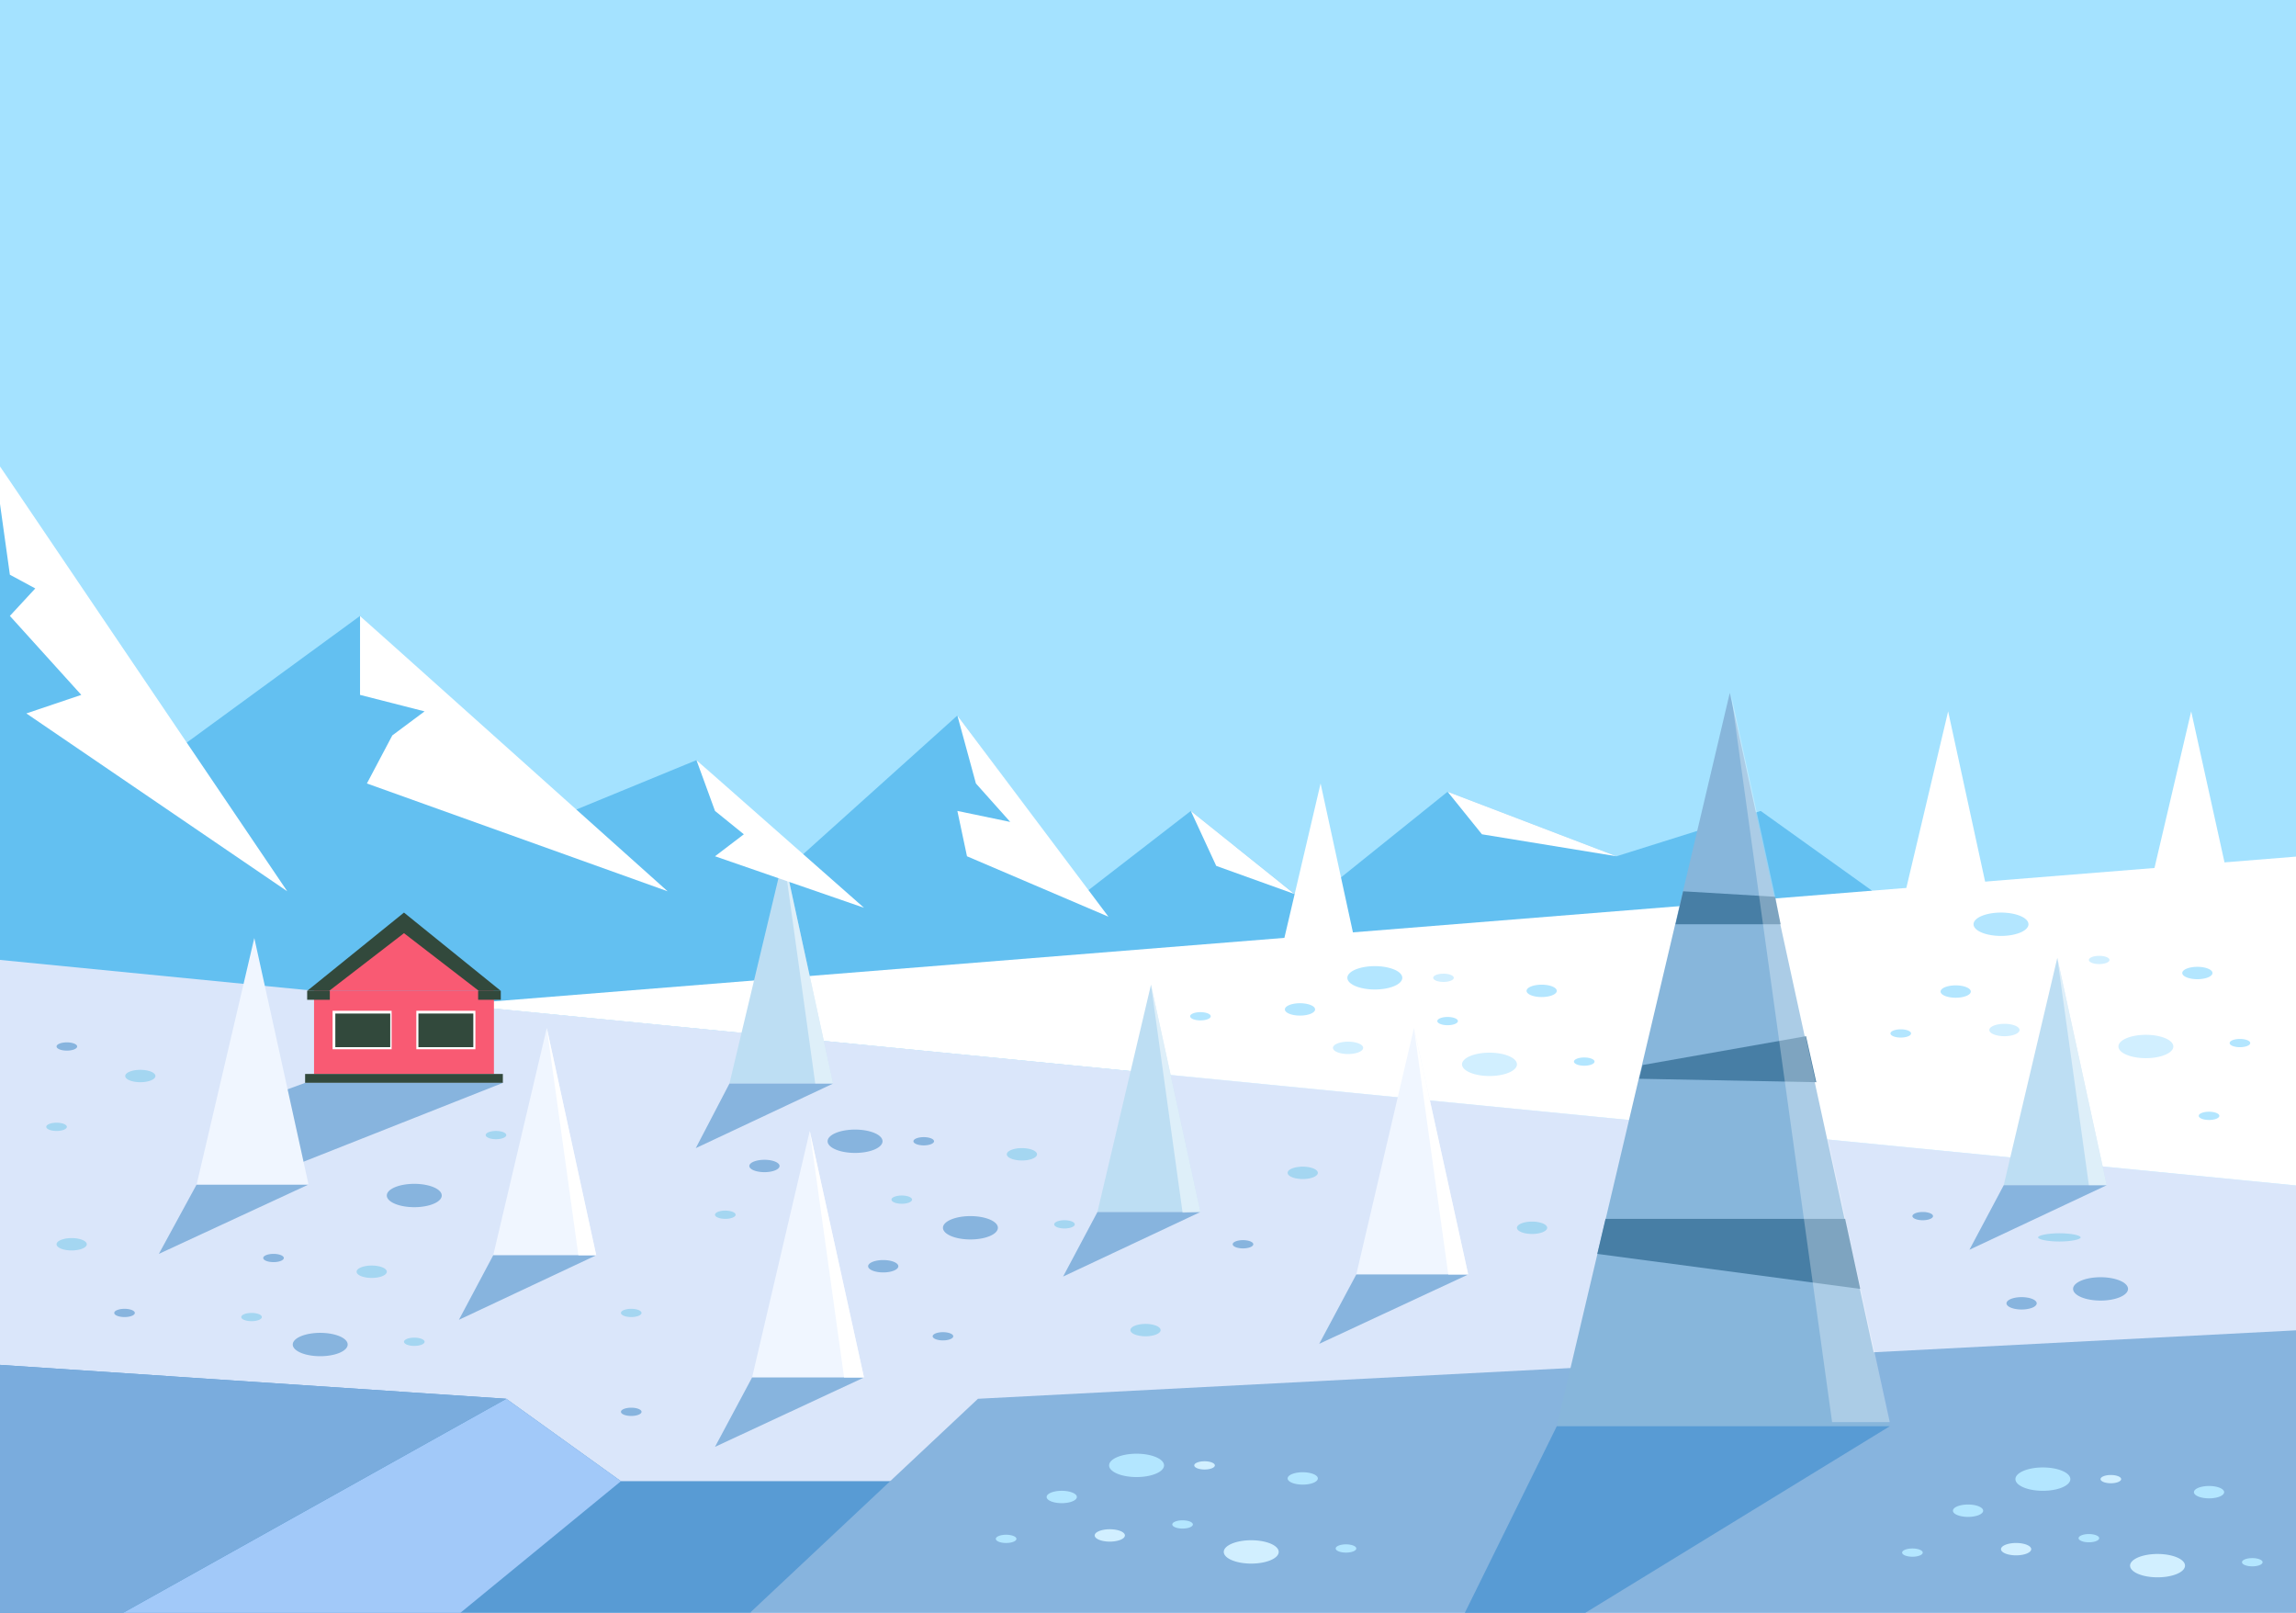 <svg xmlns="http://www.w3.org/2000/svg" id="master-artboard" width="1129.28" height="793.12" x="0" y="0" version="1.1" viewBox="0 0 1129.28 793.12" style="enable-background:new 0 0 336 235.2"><rect id="ee-background" width="1129.28" height="793.12" x="0" y="0" style="fill:#a4e2ff;fill-opacity:1;pointer-events:none"/><path d="M 0 66 L 27.4 108.2 L 53.4 89.2 L 84.4 117.6 L 102.4 110.2 L 117.6 124.2 L 140.4 103.7 L 159.4 129.2 L 174.4 117.6 L 191.4 131.2 L 211.8 114.8 L 236.4 124.2 L 257.4 117.6 L 273.6 129.2 L 273.6 153.2 L 0 160.2" class="st2" transform="matrix(3.377, 0, 0, 3.377, -3.248, 1.653)" style="fill:#63c0f1"/><path d="M 0 235.2 L 336 235.2 L 336 172.2 L 0 139.2" class="st3" transform="matrix(3.377, 0, 0, 3.377, -3.248, 1.653)" style="fill:#dae6fa"/><path d="M 0 198.2 L 74.7 203.2 L 91.4 215.2 L 133.9 215.2 L 109.3 235.2 L 0 235.2" class="st4" transform="matrix(3.377, 0, 0, 3.377, -3.248, 1.653)" style="fill:#589bd4"/><path d="M 336 193.2 L 143.4 203.2 L 109.3 235.2 L 336 235.2" class="st5" transform="matrix(3.377, 0, 0, 3.377, -3.248, 1.653)" style="fill:#87b4de"/><path d="M 67 145.8 L 336 124.2 L 336 172.2" class="st1" transform="matrix(3.377, 0, 0, 3.377, -3.248, 1.653)" style="fill:#fff"/><path d="M 91.4 215.2 L 67 235.2 L 17.4 235.2 L 74.7 203.2" class="st6" transform="matrix(3.377, 0, 0, 3.377, -3.248, 1.653)" style="fill:#a2c9f9"/><path d="M 74.7 203.2 L 0 198.2 L 0 235.2 L 17.4 235.2" class="st7" transform="matrix(3.377, 0, 0, 3.377, -3.248, 1.653)" style="fill:#7aacdd"/><path d="M 45.9 172 L 24.1 182.1 L 29.6 172" class="st5" transform="matrix(3.377, 0, 0, 3.377, -3.248, 1.653)" style="fill:#87b4de"/><path d="M 118.9 164.2 L 110.5 200.1 L 126.8 200.1 Z" class="st8" transform="matrix(3.377, 0, 0, 3.377, -3.248, 1.653)" style="fill:#f0f6ff"/><path d="M 126.8 200.1 L 105.1 210.2 L 110.5 200.1" class="st5" transform="matrix(3.377, 0, 0, 3.377, -3.248, 1.653)" style="fill:#87b4de"/><path d="M 252.9 100.4 L 227.7 207.2 L 276.2 207.2 Z" class="st9" transform="matrix(3.377, 0, 0, 3.377, -3.248, 1.653)" style="fill:#87b6db"/><path d="M 230.5 235.2 L 276.2 207.2 L 227.7 207.2 L 213.9 235.2 Z" class="st4" transform="matrix(3.377, 0, 0, 3.377, -3.248, 1.653)" style="fill:#589bd4"/><path d="M 234.8 177 L 269.7 177 L 271.9 187.2 L 233.6 182.1" class="st10" transform="matrix(3.377, 0, 0, 3.377, -3.248, 1.653)" style="fill:#477ea5"/><path d="M 240.2 154.6 L 264 150.4 L 265.5 157.1 L 239.7 156.6" class="st10" transform="matrix(3.377, 0, 0, 3.377, -3.248, 1.653)" style="fill:#477ea5"/><path d="M 246.1 129.3 L 259.5 130.1 L 260.3 134.1 L 245 134.1" class="st10" transform="matrix(3.377, 0, 0, 3.377, -3.248, 1.653)" style="fill:#477ea5"/><path d="M 118.9 164.2 L 123.9 200.1 L 126.8 200.1" class="st1" transform="matrix(3.377, 0, 0, 3.377, -3.248, 1.653)" style="fill:#fff"/><path d="M 206.9 149.2 L 198.5 185.1 L 214.8 185.1 Z" class="st8" transform="matrix(3.377, 0, 0, 3.377, -3.248, 1.653)" style="fill:#f0f6ff"/><path d="M 284.7 103.1 L 276.2 139 L 292.5 139 Z" class="st1" transform="matrix(3.377, 0, 0, 3.377, -3.248, 1.653)" style="fill:#fff"/><path d="M 320.1 103.1 L 313.3 132.1 L 326.5 132.1 Z" class="st1" transform="matrix(3.377, 0, 0, 3.377, -3.248, 1.653)" style="fill:#fff"/><path d="M 193.3 113.6 L 186.5 142.6 L 199.6 142.6 Z" class="st1" transform="matrix(3.377, 0, 0, 3.377, -3.248, 1.653)" style="fill:#fff"/><path d="M 214.8 185.1 L 193.1 195.2 L 198.5 185.1" class="st5" transform="matrix(3.377, 0, 0, 3.377, -3.248, 1.653)" style="fill:#87b4de"/><path d="M 206.9 149.2 L 211.9 185.1 L 214.8 185.1" class="st1" transform="matrix(3.377, 0, 0, 3.377, -3.248, 1.653)" style="fill:#fff"/><path d="M 80.6 149.2 L 72.8 182.3 L 87.8 182.3 Z" class="st8" transform="matrix(3.377, 0, 0, 3.377, -3.248, 1.653)" style="fill:#f0f6ff"/><path d="M 87.8 182.3 L 67.8 191.7 L 72.8 182.3" class="st5" transform="matrix(3.377, 0, 0, 3.377, -3.248, 1.653)" style="fill:#87b4de"/><path d="M 80.6 149.2 L 85.2 182.3 L 87.8 182.3" class="st1" transform="matrix(3.377, 0, 0, 3.377, -3.248, 1.653)" style="fill:#fff"/><path d="M 168.6 142.9 L 160.8 176 L 175.8 176 Z" class="st11" transform="matrix(3.377, 0, 0, 3.377, -3.248, 1.653)" style="fill:#bddef3"/><path d="M 175.8 176 L 155.8 185.4 L 160.8 176" class="st5" transform="matrix(3.377, 0, 0, 3.377, -3.248, 1.653)" style="fill:#87b4de"/><path d="M 168.6 142.9 L 173.2 176.1 L 175.8 176" class="st1" transform="matrix(3.377, 0, 0, 3.377, -3.248, 1.653)" style="fill:#fff;opacity:.5"/><path d="M 300.6 139 L 292.8 172.1 L 307.8 172.1 Z" class="st11" transform="matrix(3.377, 0, 0, 3.377, -3.248, 1.653)" style="fill:#bddef3"/><path d="M 307.8 172.1 L 287.8 181.5 L 292.8 172.1" class="st5" transform="matrix(3.377, 0, 0, 3.377, -3.248, 1.653)" style="fill:#87b4de"/><path d="M 300.6 139 L 305.2 172.1 L 307.8 172.1" class="st1" transform="matrix(3.377, 0, 0, 3.377, -3.248, 1.653)" style="fill:#fff;opacity:.5"/><path d="M 115.1 124.2 L 107.2 157.3 L 122.3 157.3 Z" class="st11" transform="matrix(3.377, 0, 0, 3.377, -3.248, 1.653)" style="fill:#bddef3"/><path d="M 122.3 157.3 L 102.3 166.7 L 107.2 157.3" class="st5" transform="matrix(3.377, 0, 0, 3.377, -3.248, 1.653)" style="fill:#87b4de"/><path d="M 115.1 124.2 L 119.7 157.3 L 122.3 157.3" class="st1" transform="matrix(3.377, 0, 0, 3.377, -3.248, 1.653)" style="fill:#fff;opacity:.5"/><path d="M 253.1 100.7 L 276.2 206.6 L 267.8 206.6" class="st1" transform="matrix(3.377, 0, 0, 3.377, -3.248, 1.653)" style="fill:#fff;opacity:.3"/><path d="M 53.4 89.2 L 53.4 100.7 L 62.8 103.1 L 58.1 106.6 L 54.4 113.6 L 98.2 129.3 Z" class="st1" transform="matrix(3.377, 0, 0, 3.377, -3.248, 1.653)" style="fill:#fff"/><path d="M 102.4 110.2 L 105.1 117.6 L 109.3 121 L 105.1 124.2 L 126.8 131.7" class="st1" transform="matrix(3.377, 0, 0, 3.377, -3.248, 1.653)" style="fill:#fff"/><path d="M 140.4 103.7 L 143.1 113.6 L 148.1 119.2 L 140.4 117.6 L 141.8 124.2 L 162.4 133" class="st1" transform="matrix(3.377, 0, 0, 3.377, -3.248, 1.653)" style="fill:#fff"/><path d="M 174.4 117.6 L 178.1 125.6 L 189.5 129.7" class="st1" transform="matrix(3.377, 0, 0, 3.377, -3.248, 1.653)" style="fill:#fff"/><path d="M 0 66 L 2.4 83.2 L 6.1 85.2 L 2.4 89.2 L 12.8 100.7 L 4.8 103.4 L 42.8 129.3" class="st1" transform="matrix(3.377, 0, 0, 3.377, -3.248, 1.653)" style="fill:#fff"/><path d="M 211.8 114.8 L 216.8 121 L 236.4 124.2" class="st1" transform="matrix(3.377, 0, 0, 3.377, -3.248, 1.653)" style="fill:#fff"/><path d="M 205.2 141.9 A 4 1.7 0 0 1 201.2 143.6 A 4 1.7 0 0 1 197.2 141.9 A 4 1.7 0 0 1 201.2 140.2 A 4 1.7 0 0 1 205.2 141.9 Z" class="st14" transform="matrix(3.377, 0, 0, 3.377, -3.248, 1.653)" style="fill:#b3e6ff"/><path d="M 192.5 146.5 A 2.2 0.9 0 0 1 190.3 147.4 A 2.2 0.9 0 0 1 188.1 146.5 A 2.2 0.9 0 0 1 190.3 145.6 A 2.2 0.9 0 0 1 192.5 146.5 Z" class="st14" transform="matrix(3.377, 0, 0, 3.377, -3.248, 1.653)" style="fill:#b3e6ff"/><path d="M 199.5 152.1 A 2.2 0.9 0 0 1 197.3 153 A 2.2 0.9 0 0 1 195.1 152.1 A 2.2 0.9 0 0 1 197.3 151.2 A 2.2 0.9 0 0 1 199.5 152.1 Z" class="st15" transform="matrix(3.377, 0, 0, 3.377, -3.248, 1.653)" style="fill:#d1efff"/><path d="M 227.7 143.8 A 2.2 0.9 0 0 1 225.5 144.7 A 2.2 0.9 0 0 1 223.3 143.8 A 2.2 0.9 0 0 1 225.5 142.9 A 2.2 0.9 0 0 1 227.7 143.8 Z" class="st14" transform="matrix(3.377, 0, 0, 3.377, -3.248, 1.653)" style="fill:#b3e6ff"/><path d="M 177.3 147.5 A 1.5 0.6 0 0 1 175.8 148.1 A 1.5 0.6 0 0 1 174.3 147.5 A 1.5 0.6 0 0 1 175.8 146.9 A 1.5 0.6 0 0 1 177.3 147.5 Z" class="st14" transform="matrix(3.377, 0, 0, 3.377, -3.248, 1.653)" style="fill:#b3e6ff"/><path d="M 212.7 141.9 A 1.5 0.6 0 0 1 211.2 142.5 A 1.5 0.6 0 0 1 209.7 141.9 A 1.5 0.6 0 0 1 211.2 141.3 A 1.5 0.6 0 0 1 212.7 141.9 Z" class="st15" transform="matrix(3.377, 0, 0, 3.377, -3.248, 1.653)" style="fill:#d1efff"/><path d="M 213.3 148.2 A 1.5 0.6 0 0 1 211.8 148.8 A 1.5 0.6 0 0 1 210.3 148.2 A 1.5 0.6 0 0 1 211.8 147.6 A 1.5 0.6 0 0 1 213.3 148.2 Z" class="st14" transform="matrix(3.377, 0, 0, 3.377, -3.248, 1.653)" style="fill:#b3e6ff"/><path d="M 233.2 154.1 A 1.5 0.6 0 0 1 231.7 154.7 A 1.5 0.6 0 0 1 230.2 154.1 A 1.5 0.6 0 0 1 231.7 153.5 A 1.5 0.6 0 0 1 233.2 154.1 Z" class="st14" transform="matrix(3.377, 0, 0, 3.377, -3.248, 1.653)" style="fill:#b3e6ff"/><path d="M 221.9 154.5 A 4 1.7 0 0 1 217.9 156.2 A 4 1.7 0 0 1 213.9 154.5 A 4 1.7 0 0 1 217.9 152.8 A 4 1.7 0 0 1 221.9 154.5 Z" class="st15" transform="matrix(3.377, 0, 0, 3.377, -3.248, 1.653)" style="fill:#d1efff"/><path d="M 129.5 165.7 A 4 1.7 0 0 1 125.5 167.4 A 4 1.7 0 0 1 121.5 165.7 A 4 1.7 0 0 1 125.5 164 A 4 1.7 0 0 1 129.5 165.7 Z" class="st5" transform="matrix(3.377, 0, 0, 3.377, -3.248, 1.653)" style="fill:#87b4de"/><path d="M 114.5 169.3 A 2.2 0.9 0 0 1 112.3 170.2 A 2.2 0.9 0 0 1 110.1 169.3 A 2.2 0.9 0 0 1 112.3 168.4 A 2.2 0.9 0 0 1 114.5 169.3 Z" class="st5" transform="matrix(3.377, 0, 0, 3.377, -3.248, 1.653)" style="fill:#87b4de"/><path d="M 131.8 183.9 A 2.2 0.9 0 0 1 129.6 184.8 A 2.2 0.9 0 0 1 127.4 183.9 A 2.2 0.9 0 0 1 129.6 183 A 2.2 0.9 0 0 1 131.8 183.9 Z" class="st5" transform="matrix(3.377, 0, 0, 3.377, -3.248, 1.653)" style="fill:#87b4de"/><path d="M 152 167.6 A 2.2 0.9 0 0 1 149.8 168.5 A 2.2 0.9 0 0 1 147.6 167.6 A 2.2 0.9 0 0 1 149.8 166.7 A 2.2 0.9 0 0 1 152 167.6 Z" class="st16" transform="matrix(3.377, 0, 0, 3.377, -3.248, 1.653)" style="fill:#a4d6f1"/><path d="M 170 193.2 A 2.2 0.9 0 0 1 167.8 194.1 A 2.2 0.9 0 0 1 165.6 193.2 A 2.2 0.9 0 0 1 167.8 192.3 A 2.2 0.9 0 0 1 170 193.2 Z" class="st16" transform="matrix(3.377, 0, 0, 3.377, -3.248, 1.653)" style="fill:#a4d6f1"/><path d="M 192.9 170.3 A 2.2 0.9 0 0 1 190.7 171.2 A 2.2 0.9 0 0 1 188.5 170.3 A 2.2 0.9 0 0 1 190.7 169.4 A 2.2 0.9 0 0 1 192.9 170.3 Z" class="st16" transform="matrix(3.377, 0, 0, 3.377, -3.248, 1.653)" style="fill:#a4d6f1"/><path d="M 226.3 178.3 A 2.2 0.9 0 0 1 224.1 179.2 A 2.2 0.9 0 0 1 221.9 178.3 A 2.2 0.9 0 0 1 224.1 177.4 A 2.2 0.9 0 0 1 226.3 178.3 Z" class="st16" transform="matrix(3.377, 0, 0, 3.377, -3.248, 1.653)" style="fill:#a4d6f1"/><path d="M 23.6 156.2 A 2.2 0.9 0 0 1 21.4 157.1 A 2.2 0.9 0 0 1 19.2 156.2 A 2.2 0.9 0 0 1 21.4 155.3 A 2.2 0.9 0 0 1 23.6 156.2 Z" class="st16" transform="matrix(3.377, 0, 0, 3.377, -3.248, 1.653)" style="fill:#a4d6f1"/><path d="M 13.6 180.7 A 2.2 0.9 0 0 1 11.4 181.6 A 2.2 0.9 0 0 1 9.2 180.7 A 2.2 0.9 0 0 1 11.4 179.8 A 2.2 0.9 0 0 1 13.6 180.7 Z" class="st16" transform="matrix(3.377, 0, 0, 3.377, -3.248, 1.653)" style="fill:#a4d6f1"/><path d="M 108.1 176.4 A 1.5 0.6 0 0 1 106.6 177 A 1.5 0.6 0 0 1 105.1 176.4 A 1.5 0.6 0 0 1 106.6 175.8 A 1.5 0.6 0 0 1 108.1 176.4 Z" class="st16" transform="matrix(3.377, 0, 0, 3.377, -3.248, 1.653)" style="fill:#a4d6f1"/><path d="M 94.4 190.7 A 1.5 0.6 0 0 1 92.9 191.3 A 1.5 0.6 0 0 1 91.4 190.7 A 1.5 0.6 0 0 1 92.9 190.1 A 1.5 0.6 0 0 1 94.4 190.7 Z" class="st16" transform="matrix(3.377, 0, 0, 3.377, -3.248, 1.653)" style="fill:#a4d6f1"/><path d="M 137 165.7 A 1.5 0.6 0 0 1 135.5 166.3 A 1.5 0.6 0 0 1 134 165.7 A 1.5 0.6 0 0 1 135.5 165.1 A 1.5 0.6 0 0 1 137 165.7 Z" class="st5" transform="matrix(3.377, 0, 0, 3.377, -3.248, 1.653)" style="fill:#87b4de"/><path d="M 12.2 151.9 A 1.5 0.6 0 0 1 10.7 152.5 A 1.5 0.6 0 0 1 9.2 151.9 A 1.5 0.6 0 0 1 10.7 151.3 A 1.5 0.6 0 0 1 12.2 151.9 Z" class="st5" transform="matrix(3.377, 0, 0, 3.377, -3.248, 1.653)" style="fill:#87b4de"/><path d="M 20.6 190.7 A 1.5 0.6 0 0 1 19.1 191.3 A 1.5 0.6 0 0 1 17.6 190.7 A 1.5 0.6 0 0 1 19.1 190.1 A 1.5 0.6 0 0 1 20.6 190.7 Z" class="st5" transform="matrix(3.377, 0, 0, 3.377, -3.248, 1.653)" style="fill:#87b4de"/><path d="M 94.4 205.1 A 1.5 0.6 0 0 1 92.9 205.7 A 1.5 0.6 0 0 1 91.4 205.1 A 1.5 0.6 0 0 1 92.9 204.5 A 1.5 0.6 0 0 1 94.4 205.1 Z" class="st5" transform="matrix(3.377, 0, 0, 3.377, -3.248, 1.653)" style="fill:#87b4de"/><path d="M 139.8 194.1 A 1.5 0.6 0 0 1 138.3 194.7 A 1.5 0.6 0 0 1 136.8 194.1 A 1.5 0.6 0 0 1 138.3 193.5 A 1.5 0.6 0 0 1 139.8 194.1 Z" class="st5" transform="matrix(3.377, 0, 0, 3.377, -3.248, 1.653)" style="fill:#87b4de"/><path d="M 183.5 180.7 A 1.5 0.6 0 0 1 182 181.3 A 1.5 0.6 0 0 1 180.5 180.7 A 1.5 0.6 0 0 1 182 180.1 A 1.5 0.6 0 0 1 183.5 180.7 Z" class="st5" transform="matrix(3.377, 0, 0, 3.377, -3.248, 1.653)" style="fill:#87b4de"/><path d="M 282.5 176.6 A 1.5 0.6 0 0 1 281 177.2 A 1.5 0.6 0 0 1 279.5 176.6 A 1.5 0.6 0 0 1 281 176 A 1.5 0.6 0 0 1 282.5 176.6 Z" class="st5" transform="matrix(3.377, 0, 0, 3.377, -3.248, 1.653)" style="fill:#87b4de"/><path d="M 133.8 174.2 A 1.5 0.6 0 0 1 132.3 174.8 A 1.5 0.6 0 0 1 130.8 174.2 A 1.5 0.6 0 0 1 132.3 173.6 A 1.5 0.6 0 0 1 133.8 174.2 Z" class="st16" transform="matrix(3.377, 0, 0, 3.377, -3.248, 1.653)" style="fill:#a4d6f1"/><path d="M 297.6 189.3 A 2.2 0.9 0 0 1 295.4 190.2 A 2.2 0.9 0 0 1 293.2 189.3 A 2.2 0.9 0 0 1 295.4 188.4 A 2.2 0.9 0 0 1 297.6 189.3 Z" class="st5" transform="matrix(3.377, 0, 0, 3.377, -3.248, 1.653)" style="fill:#87b4de"/><path d="M304,179.7c0,0.3-1.4,0.6-3.1,0.6c-1.7,0-3.1-0.3-3.1-0.6c0-0.3,1.4-0.6,3.1-0.6 C302.6,179.1,304,179.4,304,179.7z" class="st16" transform="matrix(3.377, 0, 0, 3.377, -3.248, 1.653)" style="fill:#a4d6f1"/><path d="M 157.5 177.8 A 1.5 0.6 0 0 1 156 178.4 A 1.5 0.6 0 0 1 154.5 177.8 A 1.5 0.6 0 0 1 156 177.2 A 1.5 0.6 0 0 1 157.5 177.8 Z" class="st16" transform="matrix(3.377, 0, 0, 3.377, -3.248, 1.653)" style="fill:#a4d6f1"/><path d="M 146.3 178.3 A 4 1.7 0 0 1 142.3 180 A 4 1.7 0 0 1 138.3 178.3 A 4 1.7 0 0 1 142.3 176.6 A 4 1.7 0 0 1 146.3 178.3 Z" class="st5" transform="matrix(3.377, 0, 0, 3.377, -3.248, 1.653)" style="fill:#87b4de"/><path d="M 310.9 187.2 A 4 1.7 0 0 1 306.9 188.9 A 4 1.7 0 0 1 302.9 187.2 A 4 1.7 0 0 1 306.9 185.5 A 4 1.7 0 0 1 310.9 187.2 Z" class="st5" transform="matrix(3.377, 0, 0, 3.377, -3.248, 1.653)" style="fill:#87b4de"/><path d="M 69.2 154.6 A 2.2 0.9 0 0 1 67 155.5 A 2.2 0.9 0 0 1 64.8 154.6 A 2.2 0.9 0 0 1 67 153.7 A 2.2 0.9 0 0 1 69.2 154.6 Z" class="st16" transform="matrix(3.377, 0, 0, 3.377, -3.248, 1.653)" style="fill:#a4d6f1"/><path d="M 54.2 152.7 A 1.5 0.6 0 0 1 52.7 153.3 A 1.5 0.6 0 0 1 51.2 152.7 A 1.5 0.6 0 0 1 52.7 152.1 A 1.5 0.6 0 0 1 54.2 152.7 Z" class="st5" transform="matrix(3.377, 0, 0, 3.377, -3.248, 1.653)" style="fill:#87b4de"/><path d="M 51 161.3 A 1.5 0.6 0 0 1 49.5 161.9 A 1.5 0.6 0 0 1 48 161.3 A 1.5 0.6 0 0 1 49.5 160.7 A 1.5 0.6 0 0 1 51 161.3 Z" class="st16" transform="matrix(3.377, 0, 0, 3.377, -3.248, 1.653)" style="fill:#a4d6f1"/><path d="M 74.7 164.8 A 1.5 0.6 0 0 1 73.2 165.4 A 1.5 0.6 0 0 1 71.7 164.8 A 1.5 0.6 0 0 1 73.2 164.2 A 1.5 0.6 0 0 1 74.7 164.8 Z" class="st16" transform="matrix(3.377, 0, 0, 3.377, -3.248, 1.653)" style="fill:#a4d6f1"/><path d="M 65.3 173.6 A 4 1.7 0 0 1 61.3 175.3 A 4 1.7 0 0 1 57.3 173.6 A 4 1.7 0 0 1 61.3 171.9 A 4 1.7 0 0 1 65.3 173.6 Z" class="st5" transform="matrix(3.377, 0, 0, 3.377, -3.248, 1.653)" style="fill:#87b4de"/><path d="M 57.3 184.7 A 2.2 0.9 0 0 1 55.1 185.6 A 2.2 0.9 0 0 1 52.9 184.7 A 2.2 0.9 0 0 1 55.1 183.8 A 2.2 0.9 0 0 1 57.3 184.7 Z" class="st16" transform="matrix(3.377, 0, 0, 3.377, -3.248, 1.653)" style="fill:#a4d6f1"/><path d="M 42.3 182.7 A 1.5 0.6 0 0 1 40.8 183.3 A 1.5 0.6 0 0 1 39.3 182.7 A 1.5 0.6 0 0 1 40.8 182.1 A 1.5 0.6 0 0 1 42.3 182.7 Z" class="st5" transform="matrix(3.377, 0, 0, 3.377, -3.248, 1.653)" style="fill:#87b4de"/><path d="M 39.1 191.3 A 1.5 0.6 0 0 1 37.6 191.9 A 1.5 0.6 0 0 1 36.1 191.3 A 1.5 0.6 0 0 1 37.6 190.7 A 1.5 0.6 0 0 1 39.1 191.3 Z" class="st16" transform="matrix(3.377, 0, 0, 3.377, -3.248, 1.653)" style="fill:#a4d6f1"/><path d="M 62.8 194.9 A 1.5 0.6 0 0 1 61.3 195.5 A 1.5 0.6 0 0 1 59.8 194.9 A 1.5 0.6 0 0 1 61.3 194.3 A 1.5 0.6 0 0 1 62.8 194.9 Z" class="st16" transform="matrix(3.377, 0, 0, 3.377, -3.248, 1.653)" style="fill:#a4d6f1"/><path d="M 10.7 163.6 A 1.5 0.6 0 0 1 9.2 164.2 A 1.5 0.6 0 0 1 7.7 163.6 A 1.5 0.6 0 0 1 9.2 163 A 1.5 0.6 0 0 1 10.7 163.6 Z" class="st16" transform="matrix(3.377, 0, 0, 3.377, -3.248, 1.653)" style="fill:#a4d6f1"/><path d="M 51.6 195.3 A 4 1.7 0 0 1 47.6 197 A 4 1.7 0 0 1 43.6 195.3 A 4 1.7 0 0 1 47.6 193.6 A 4 1.7 0 0 1 51.6 195.3 Z" class="st5" transform="matrix(3.377, 0, 0, 3.377, -3.248, 1.653)" style="fill:#87b4de"/><path d="M 170.5 212.9 A 4 1.7 0 0 1 166.5 214.6 A 4 1.7 0 0 1 162.5 212.9 A 4 1.7 0 0 1 166.5 211.2 A 4 1.7 0 0 1 170.5 212.9 Z" class="st14" transform="matrix(3.377, 0, 0, 3.377, -3.248, 1.653)" style="fill:#b3e6ff"/><path d="M 157.8 217.5 A 2.2 0.9 0 0 1 155.6 218.4 A 2.2 0.9 0 0 1 153.4 217.5 A 2.2 0.9 0 0 1 155.6 216.6 A 2.2 0.9 0 0 1 157.8 217.5 Z" class="st14" transform="matrix(3.377, 0, 0, 3.377, -3.248, 1.653)" style="fill:#b3e6ff"/><path d="M 164.8 223.1 A 2.2 0.9 0 0 1 162.6 224 A 2.2 0.9 0 0 1 160.4 223.1 A 2.2 0.9 0 0 1 162.6 222.2 A 2.2 0.9 0 0 1 164.8 223.1 Z" class="st15" transform="matrix(3.377, 0, 0, 3.377, -3.248, 1.653)" style="fill:#d1efff"/><path d="M 192.9 214.8 A 2.2 0.9 0 0 1 190.7 215.7 A 2.2 0.9 0 0 1 188.5 214.8 A 2.2 0.9 0 0 1 190.7 213.9 A 2.2 0.9 0 0 1 192.9 214.8 Z" class="st14" transform="matrix(3.377, 0, 0, 3.377, -3.248, 1.653)" style="fill:#b3e6ff"/><path d="M 149 223.6 A 1.5 0.6 0 0 1 147.5 224.2 A 1.5 0.6 0 0 1 146 223.6 A 1.5 0.6 0 0 1 147.5 223 A 1.5 0.6 0 0 1 149 223.6 Z" class="st14" transform="matrix(3.377, 0, 0, 3.377, -3.248, 1.653)" style="fill:#b3e6ff"/><path d="M 177.9 212.9 A 1.5 0.6 0 0 1 176.4 213.5 A 1.5 0.6 0 0 1 174.9 212.9 A 1.5 0.6 0 0 1 176.4 212.3 A 1.5 0.6 0 0 1 177.9 212.9 Z" class="st15" transform="matrix(3.377, 0, 0, 3.377, -3.248, 1.653)" style="fill:#d1efff"/><path d="M 174.7 221.5 A 1.5 0.6 0 0 1 173.2 222.1 A 1.5 0.6 0 0 1 171.7 221.5 A 1.5 0.6 0 0 1 173.2 220.9 A 1.5 0.6 0 0 1 174.7 221.5 Z" class="st14" transform="matrix(3.377, 0, 0, 3.377, -3.248, 1.653)" style="fill:#b3e6ff"/><path d="M 198.5 225 A 1.5 0.6 0 0 1 197 225.6 A 1.5 0.6 0 0 1 195.5 225 A 1.5 0.6 0 0 1 197 224.4 A 1.5 0.6 0 0 1 198.5 225 Z" class="st14" transform="matrix(3.377, 0, 0, 3.377, -3.248, 1.653)" style="fill:#b3e6ff"/><path d="M 187.2 225.5 A 4 1.7 0 0 1 183.2 227.2 A 4 1.7 0 0 1 179.2 225.5 A 4 1.7 0 0 1 183.2 223.8 A 4 1.7 0 0 1 187.2 225.5 Z" class="st15" transform="matrix(3.377, 0, 0, 3.377, -3.248, 1.653)" style="fill:#d1efff"/><path d="M 302.5 214.9 A 4 1.7 0 0 1 298.5 216.6 A 4 1.7 0 0 1 294.5 214.9 A 4 1.7 0 0 1 298.5 213.2 A 4 1.7 0 0 1 302.5 214.9 Z" class="st14" transform="matrix(3.377, 0, 0, 3.377, -3.248, 1.653)" style="fill:#b3e6ff"/><path d="M 289.8 219.5 A 2.2 0.9 0 0 1 287.6 220.4 A 2.2 0.9 0 0 1 285.4 219.5 A 2.2 0.9 0 0 1 287.6 218.6 A 2.2 0.9 0 0 1 289.8 219.5 Z" class="st14" transform="matrix(3.377, 0, 0, 3.377, -3.248, 1.653)" style="fill:#b3e6ff"/><path d="M 296.8 225.1 A 2.2 0.9 0 0 1 294.6 226 A 2.2 0.9 0 0 1 292.4 225.1 A 2.2 0.9 0 0 1 294.6 224.2 A 2.2 0.9 0 0 1 296.8 225.1 Z" class="st15" transform="matrix(3.377, 0, 0, 3.377, -3.248, 1.653)" style="fill:#d1efff"/><path d="M 324.9 216.8 A 2.2 0.9 0 0 1 322.7 217.7 A 2.2 0.9 0 0 1 320.5 216.8 A 2.2 0.9 0 0 1 322.7 215.9 A 2.2 0.9 0 0 1 324.9 216.8 Z" class="st14" transform="matrix(3.377, 0, 0, 3.377, -3.248, 1.653)" style="fill:#b3e6ff"/><path d="M 281 225.6 A 1.5 0.6 0 0 1 279.5 226.2 A 1.5 0.6 0 0 1 278 225.6 A 1.5 0.6 0 0 1 279.5 225 A 1.5 0.6 0 0 1 281 225.6 Z" class="st14" transform="matrix(3.377, 0, 0, 3.377, -3.248, 1.653)" style="fill:#b3e6ff"/><path d="M 309.9 214.9 A 1.5 0.6 0 0 1 308.4 215.5 A 1.5 0.6 0 0 1 306.9 214.9 A 1.5 0.6 0 0 1 308.4 214.3 A 1.5 0.6 0 0 1 309.9 214.9 Z" class="st15" transform="matrix(3.377, 0, 0, 3.377, -3.248, 1.653)" style="fill:#d1efff"/><path d="M 306.7 223.5 A 1.5 0.6 0 0 1 305.2 224.1 A 1.5 0.6 0 0 1 303.7 223.5 A 1.5 0.6 0 0 1 305.2 222.9 A 1.5 0.6 0 0 1 306.7 223.5 Z" class="st14" transform="matrix(3.377, 0, 0, 3.377, -3.248, 1.653)" style="fill:#b3e6ff"/><path d="M 330.5 227 A 1.5 0.6 0 0 1 329 227.6 A 1.5 0.6 0 0 1 327.5 227 A 1.5 0.6 0 0 1 329 226.4 A 1.5 0.6 0 0 1 330.5 227 Z" class="st14" transform="matrix(3.377, 0, 0, 3.377, -3.248, 1.653)" style="fill:#b3e6ff"/><path d="M 319.2 227.5 A 4 1.7 0 0 1 315.2 229.2 A 4 1.7 0 0 1 311.2 227.5 A 4 1.7 0 0 1 315.2 225.8 A 4 1.7 0 0 1 319.2 227.5 Z" class="st15" transform="matrix(3.377, 0, 0, 3.377, -3.248, 1.653)" style="fill:#d1efff"/><path d="M 296.4 134.1 A 4 1.7 0 0 1 292.4 135.8 A 4 1.7 0 0 1 288.4 134.1 A 4 1.7 0 0 1 292.4 132.4 A 4 1.7 0 0 1 296.4 134.1 Z" class="st14" transform="matrix(3.377, 0, 0, 3.377, -3.248, 1.653)" style="fill:#b3e6ff"/><path d="M 288 143.9 A 2.2 0.9 0 0 1 285.8 144.8 A 2.2 0.9 0 0 1 283.6 143.9 A 2.2 0.9 0 0 1 285.8 143 A 2.2 0.9 0 0 1 288 143.9 Z" class="st14" transform="matrix(3.377, 0, 0, 3.377, -3.248, 1.653)" style="fill:#b3e6ff"/><path d="M 295.1 149.5 A 2.2 0.9 0 0 1 292.9 150.4 A 2.2 0.9 0 0 1 290.7 149.5 A 2.2 0.9 0 0 1 292.9 148.6 A 2.2 0.9 0 0 1 295.1 149.5 Z" class="st15" transform="matrix(3.377, 0, 0, 3.377, -3.248, 1.653)" style="fill:#d1efff"/><path d="M 323.2 141.2 A 2.2 0.9 0 0 1 321 142.1 A 2.2 0.9 0 0 1 318.8 141.2 A 2.2 0.9 0 0 1 321 140.3 A 2.2 0.9 0 0 1 323.2 141.2 Z" class="st14" transform="matrix(3.377, 0, 0, 3.377, -3.248, 1.653)" style="fill:#b3e6ff"/><path d="M 279.3 150 A 1.5 0.6 0 0 1 277.8 150.6 A 1.5 0.6 0 0 1 276.3 150 A 1.5 0.6 0 0 1 277.8 149.4 A 1.5 0.6 0 0 1 279.3 150 Z" class="st14" transform="matrix(3.377, 0, 0, 3.377, -3.248, 1.653)" style="fill:#b3e6ff"/><path d="M 308.2 139.3 A 1.5 0.6 0 0 1 306.7 139.9 A 1.5 0.6 0 0 1 305.2 139.3 A 1.5 0.6 0 0 1 306.7 138.7 A 1.5 0.6 0 0 1 308.2 139.3 Z" class="st15" transform="matrix(3.377, 0, 0, 3.377, -3.248, 1.653)" style="fill:#d1efff"/><path d="M 324.2 162 A 1.5 0.6 0 0 1 322.7 162.6 A 1.5 0.6 0 0 1 321.2 162 A 1.5 0.6 0 0 1 322.7 161.4 A 1.5 0.6 0 0 1 324.2 162 Z" class="st14" transform="matrix(3.377, 0, 0, 3.377, -3.248, 1.653)" style="fill:#b3e6ff"/><path d="M 328.7 151.4 A 1.5 0.6 0 0 1 327.2 152 A 1.5 0.6 0 0 1 325.7 151.4 A 1.5 0.6 0 0 1 327.2 150.8 A 1.5 0.6 0 0 1 328.7 151.4 Z" class="st14" transform="matrix(3.377, 0, 0, 3.377, -3.248, 1.653)" style="fill:#b3e6ff"/><path d="M 317.5 151.9 A 4 1.7 0 0 1 313.5 153.6 A 4 1.7 0 0 1 309.5 151.9 A 4 1.7 0 0 1 313.5 150.2 A 4 1.7 0 0 1 317.5 151.9 Z" class="st15" transform="matrix(3.377, 0, 0, 3.377, -3.248, 1.653)" style="fill:#d1efff"/><g><g><path d="M 46.7 143.8 H 72.9 V 155.9 H 46.7 V 143.8 Z" class="st17" transform="matrix(3.377, 0, 0, 3.377, -3.248, 1.653)" style="fill:#f95a73"/></g></g><g><g><path d="M 59.8 132.9 L 46.7 143.8 L 72.9 143.8 L 59.8 132.9 L 46.7 143.8 L 72.9 143.8 Z" class="st17" transform="matrix(3.377, 0, 0, 3.377, -3.248, 1.653)" style="fill:#f95a73"/></g></g><g><path d="M 61.7 146.9 H 70 V 152.1 H 61.7 V 146.9 Z" class="st18" transform="matrix(3.377, 0, 0, 3.377, -3.248, 1.653)" style="fill:#32493c"/></g><g><g><path d="M70.2,152.3h-8.6v-5.6h8.6V152.3z M61.9,152h8v-4.9h-8V152z" class="st1" transform="matrix(3.377, 0, 0, 3.377, -3.248, 1.653)" style="fill:#fff"/></g></g><g><path d="M 49.6 146.9 H 57.9 V 152.1 H 49.6 V 146.9 Z" class="st18" transform="matrix(3.377, 0, 0, 3.377, -3.248, 1.653)" style="fill:#32493c"/></g><g><g><path d="M58,152.3h-8.6v-5.6H58V152.3z M49.8,152h8v-4.9h-8V152z" class="st1" transform="matrix(3.377, 0, 0, 3.377, -3.248, 1.653)" style="fill:#fff"/></g></g><g><g><path d="M 48.9 143.8 L 59.8 135.4 L 70.7 143.8 L 73.9 143.8 L 59.8 132.4 L 45.7 143.8 Z" class="st18" transform="matrix(3.377, 0, 0, 3.377, -3.248, 1.653)" style="fill:#32493c"/></g></g><g><path d="M 70.6 143.8 H 73.9 V 145.1 H 70.6 V 143.8 Z" class="st18" transform="matrix(3.377, 0, 0, 3.377, -3.248, 1.653)" style="fill:#32493c"/></g><g><path d="M 45.7 143.8 H 49 V 145.1 H 45.7 V 143.8 Z" class="st18" transform="matrix(3.377, 0, 0, 3.377, -3.248, 1.653)" style="fill:#32493c"/></g><path d="M 45.4 155.9 H 74.2 V 157.2 H 45.4 V 155.9 Z" class="st18" transform="matrix(3.377, 0, 0, 3.377, -3.248, 1.653)" style="fill:#32493c"/><path d="M 74.2 157.2 L 43.6 169.3 L 39.1 159.5 L 45.4 157.2" class="st5" transform="matrix(3.377, 0, 0, 3.377, -3.248, 1.653)" style="fill:#87b4de"/><path d="M 38 136.1 L 29.6 172 L 45.9 172 Z" class="st8" transform="matrix(3.377, 0, 0, 3.377, -3.248, 1.653)" style="fill:#f0f6ff"/></svg>